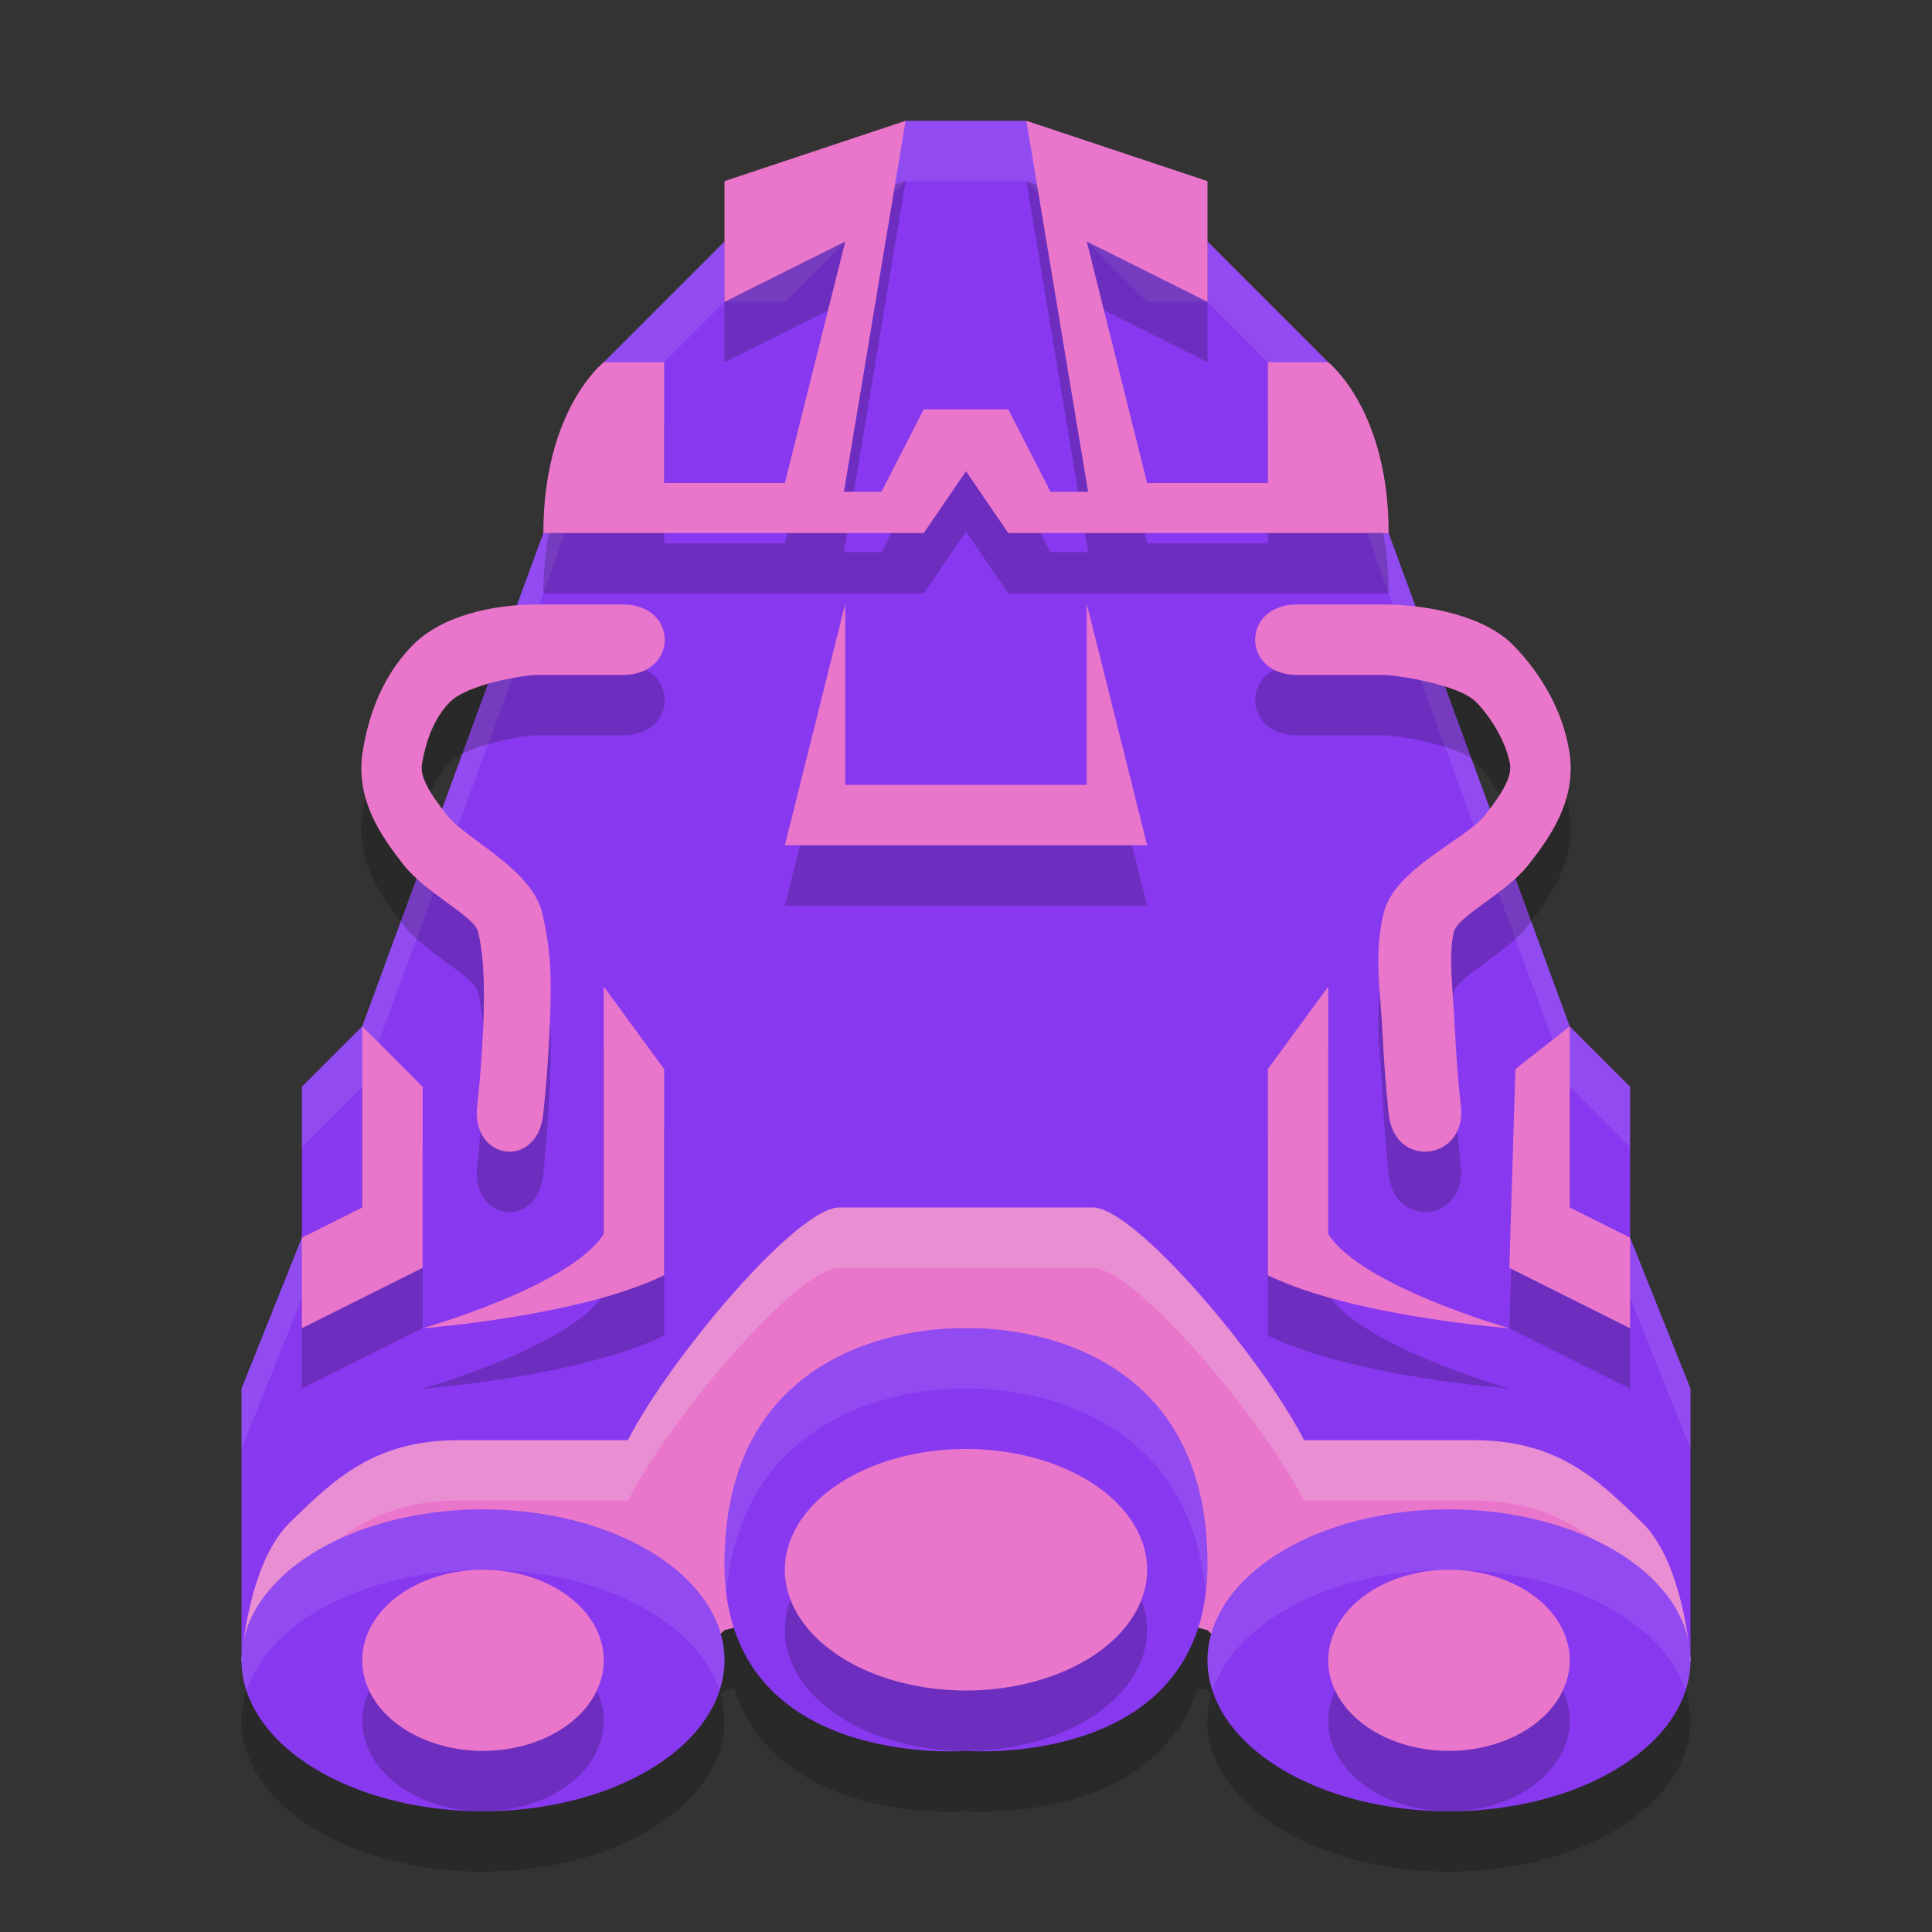 <svg width="32" height="32" version="1.1" xmlns="http://www.w3.org/2000/svg">
 <rect width="100%" height="100%" fill="#333333" stroke="none"/>
 <path d="m15 2-2 2h-1l-2 2-1 2.829-3 8.171-1 1v2.5l-1 2.5v4.5l5.7-0.915 6.3-5.463 6.3 5.463 5.7 0.915v-4.5l-1-2.5v-2.5l-1-1-3-8.171-1-2.829-2-2h-1l-2-2z" style="fill:#8839ef"/>
 <path d="m15 2-2 2h-1l-2 2-1 2.83-3 8.17-1 1v1l1-1 3-8.17 1-2.83 2-2h1l2-2h2l2 2h1l2 2 1 2.83 3 8.17 1 1v-1l-1-1-3-8.17-1-2.83-2-2h-1l-2-2h-2zm-10 18.5-1 2.5v1l1-2.5v-1zm22 0v1l1 2.5v-1l-1-2.5z" style="fill:#eff1f5;opacity:.1"/>
 <path d="m13.9 21c-0.7 0-2.8 2.488-3.5 3.854h-2.801c-1.4 0-2.061 0.645-2.799 1.365-0.506 0.494-0.694 1.455-0.762 1.955a4 2.5 0 0 0-0.039 0.326 4 2.5 0 0 0 4 2.5 4 2.5 0 0 0 4-2.5 4 2.5 0 0 0-0.066-0.439c0.011-0.011 0.066-0.061 0.066-0.061l0.158-0.039c0.736 2.282 3.842 2.039 3.842 2.039s3.106 0.243 3.842-2.039l0.158 0.039s0.054 0.049 0.064 0.059a4 2.5 0 0 0-0.064 0.441 4 2.5 0 0 0 4 2.5 4 2.5 0 0 0 4-2.5 4 2.5 0 0 0-0.041-0.336c-0.069-0.503-0.256-1.454-0.76-1.945-0.738-0.72-1.399-1.365-2.799-1.365h-2.801c-0.7-1.366-2.8-3.854-3.5-3.854h-4.199z" style="opacity:.2"/>
 <path d="m13.9 20c-0.7 0-2.8 2.488-3.5 3.854h-2.8c-1.4 0-2.062 0.646-2.8 1.366-0.7 0.683-0.8 2.28-0.8 2.28s0.1 1.134 4.3 1.134c2.1 0 3.7-1.634 3.7-1.634l4-1 4 1s1.6 1.634 3.7 1.634c4.2 0 4.3-1.134 4.3-1.134s-0.1-1.598-0.8-2.28c-0.738-0.72-1.4-1.366-2.8-1.366h-2.8c-0.7-1.366-2.8-3.854-3.5-3.854z" style="fill:#ea76cb"/>
 <path d="m13.9 20c-0.7 0-2.8 2.488-3.5 3.854h-2.801c-1.4 0-2.061 0.645-2.799 1.365-0.7 0.683-0.801 2.281-0.801 2.281s0.019 0.091 0.119 0.217c0.107-0.507 0.303-1.129 0.682-1.498 0.738-0.72 1.399-1.365 2.799-1.365h2.801c0.7-1.366 2.8-3.854 3.5-3.854h4.199c0.7 0 2.8 2.488 3.5 3.854h2.801c1.4 0 2.061 0.645 2.799 1.365 0.378 0.369 0.575 0.991 0.682 1.498 0.1-0.126 0.119-0.217 0.119-0.217s-0.101-1.598-0.801-2.281c-0.738-0.72-1.399-1.365-2.799-1.365h-2.801c-0.7-1.366-2.8-3.854-3.5-3.854h-4.199z" style="fill:#eff1f5;opacity:.2"/>
 <path d="m16 22s-4-0.195-4 3.902c0 3.415 4 3.098 4 3.098s4 0.317 4-3.098c0-4.098-4-3.902-4-3.902zm-8 3a4 2.5 0 0 0-4 2.5 4 2.5 0 0 0 4 2.5 4 2.5 0 0 0 4-2.5 4 2.5 0 0 0-4-2.5zm16 0a4 2.5 0 0 0-4 2.5 4 2.5 0 0 0 4 2.5 4 2.5 0 0 0 4-2.5 4 2.5 0 0 0-4-2.5z" style="fill:#8839ef"/>
 <path d="m15 3-3 1v2l2-1-1 4h-2v-2h-1s-1 0.78-1 2.829h6.3l0.7-1.024 0.7 1.024h6.3c0-2.049-1-2.829-1-2.829h-1v2h-2l-1-4 2 1v-2l-3-1 1.022 6.146h-0.622l-0.7-1.366h-1.4l-0.7 1.366h-0.622zm-6.1 8.012c-0.76 0-1.597 0.193-2.071 0.681-0.474 0.488-0.712 1.093-0.82 1.742-0.135 0.811 0.32 1.437 0.682 1.897 0.362 0.46 1.166 0.844 1.228 1.102 0.097 0.401 0.114 0.943 0.082 1.634-0.032 0.69-0.097 1.246-0.097 1.246-0.106 0.905 0.986 1.06 1.091 0.155 0 0 0.069-0.598 0.104-1.338 0.035-0.74 0.052-1.304-0.119-2.011-0.177-0.733-1.258-1.213-1.578-1.619-0.32-0.407-0.445-0.651-0.413-0.846 0.051-0.304 0.167-0.724 0.457-1.022 0.289-0.298 1.224-0.454 1.454-0.454h1.4c0.947 0.013 0.947-1.18 0-1.167zm5.1-0.012-1 4h6l-1-4v3h-4zm7.5 0.012c-0.947-0.013-0.947 1.18 0 1.167h1.4c0.23 0 1.265 0.155 1.554 0.454s0.506 0.717 0.556 1.022c0.032 0.194-0.093 0.439-0.413 0.846-0.32 0.407-1.501 0.886-1.678 1.619-0.171 0.707-0.053 1.271-0.019 2.011 0.035 0.74 0.104 1.338 0.104 1.338 0.106 0.905 1.297 0.751 1.192-0.155 0 0-0.065-0.555-0.097-1.246-0.032-0.69-0.115-1.232-0.018-1.634 0.062-0.258 0.866-0.642 1.228-1.102 0.362-0.46 0.817-1.086 0.682-1.897-0.108-0.649-0.446-1.254-0.92-1.742-0.474-0.488-1.411-0.681-2.171-0.681zm-11.5 6.329v4.098c-0.549 0.866-3 1.561-3 1.561s2.6-0.195 4-0.878v-3.415zm12 0-1 1.366v3.415c1.4 0.683 4 0.878 4 0.878s-2.451-0.695-3-1.561zm-16 0.659v3l-1 0.5v1.5l2-1v-3zm20 0-0.9 0.707-0.1 3.293 2 1v-1.5l-1-0.5z" style="opacity:.2"/>
 <path d="m15 2-3 1v2l2-1-1 4h-2v-2h-1s-1 0.78-1 2.829h6.3l0.7-1.024 0.7 1.024h6.3c0-2.049-1-2.829-1-2.829h-1v2h-2l-1-4 2 1v-2l-3-1 1.022 6.146h-0.622l-0.7-1.366h-1.4l-0.7 1.366h-0.622zm-6.1 8.012c-0.76 0-1.597 0.193-2.071 0.681-0.474 0.488-0.712 1.093-0.82 1.742-0.135 0.811 0.32 1.437 0.682 1.897 0.362 0.46 1.166 0.844 1.228 1.102 0.097 0.401 0.114 0.943 0.082 1.634-0.032 0.69-0.097 1.246-0.097 1.246-0.106 0.905 0.986 1.06 1.091 0.155 0 0 0.069-0.598 0.104-1.338 0.035-0.74 0.052-1.304-0.119-2.011-0.177-0.733-1.258-1.213-1.578-1.619-0.32-0.407-0.445-0.651-0.413-0.846 0.051-0.304 0.167-0.724 0.457-1.022 0.289-0.298 1.224-0.454 1.454-0.454h1.4c0.947 0.013 0.947-1.18 0-1.167zm5.1-0.012-1 4h6l-1-4v3h-4zm7.5 0.012c-0.947-0.013-0.947 1.18 0 1.167h1.4c0.23 0 1.265 0.155 1.554 0.454s0.506 0.717 0.556 1.022c0.032 0.194-0.093 0.439-0.413 0.846-0.32 0.407-1.501 0.886-1.678 1.619-0.171 0.707-0.053 1.271-0.019 2.011 0.035 0.74 0.104 1.338 0.104 1.338 0.106 0.905 1.297 0.751 1.192-0.155 0 0-0.065-0.555-0.097-1.246-0.032-0.69-0.115-1.232-0.018-1.634 0.062-0.258 0.866-0.642 1.228-1.102 0.362-0.46 0.817-1.086 0.682-1.897-0.108-0.649-0.446-1.254-0.92-1.742-0.474-0.488-1.411-0.681-2.171-0.681zm-11.5 6.329v4.098c-0.549 0.866-3 1.561-3 1.561s2.6-0.195 4-0.878v-3.415zm12 0-1 1.366v3.415c1.4 0.683 4 0.878 4 0.878s-2.451-0.695-3-1.561zm-16 0.659v3l-1 0.5v1.5l2-1v-3zm20 0-0.9 0.707-0.1 3.293 2 1v-1.5l-1-0.5z" style="fill:#ea76cb"/>
 <path d="m16 25a3 2 0 0 0-3 2 3 2 0 0 0 3 2 3 2 0 0 0 3-2 3 2 0 0 0-3-2zm-8 2a2 1.5 0 0 0-2 1.5 2 1.5 0 0 0 2 1.5 2 1.5 0 0 0 2-1.5 2 1.5 0 0 0-2-1.5zm16 0a2 1.5 0 0 0-2 1.5 2 1.5 0 0 0 2 1.5 2 1.5 0 0 0 2-1.5 2 1.5 0 0 0-2-1.5z" style="opacity:.2"/>
 <path d="m16 24a3 2 0 0 0-3 2 3 2 0 0 0 3 2 3 2 0 0 0 3-2 3 2 0 0 0-3-2zm-8 2a2 1.5 0 0 0-2 1.5 2 1.5 0 0 0 2 1.5 2 1.5 0 0 0 2-1.5 2 1.5 0 0 0-2-1.5zm16 0a2 1.5 0 0 0-2 1.5 2 1.5 0 0 0 2 1.5 2 1.5 0 0 0 2-1.5 2 1.5 0 0 0-2-1.5z" style="fill:#ea76cb"/>
 <path d="M 16 22 C 16 22 12 21.805 12 25.902 C 12 26.064 12.016 26.21 12.033 26.355 C 12.378 22.832 16 23 16 23 C 16 23 19.622 22.832 19.967 26.355 C 19.984 26.21 20 26.064 20 25.902 C 20 21.805 16 22 16 22 z M 8 25 A 4 2.5 0 0 0 4 27.5 A 4 2.5 0 0 0 4.084 28.006 A 4 2.5 0 0 1 8 26 A 4 2.5 0 0 1 11.916 27.994 A 4 2.5 0 0 0 12 27.5 A 4 2.5 0 0 0 8 25 z M 24 25 A 4 2.5 0 0 0 20 27.5 A 4 2.5 0 0 0 20.084 28.006 A 4 2.5 0 0 1 24 26 A 4 2.5 0 0 1 27.916 27.994 A 4 2.5 0 0 0 28 27.5 A 4 2.5 0 0 0 24 25 z " style="fill:#eff1f5;opacity:.1"/>
</svg>
